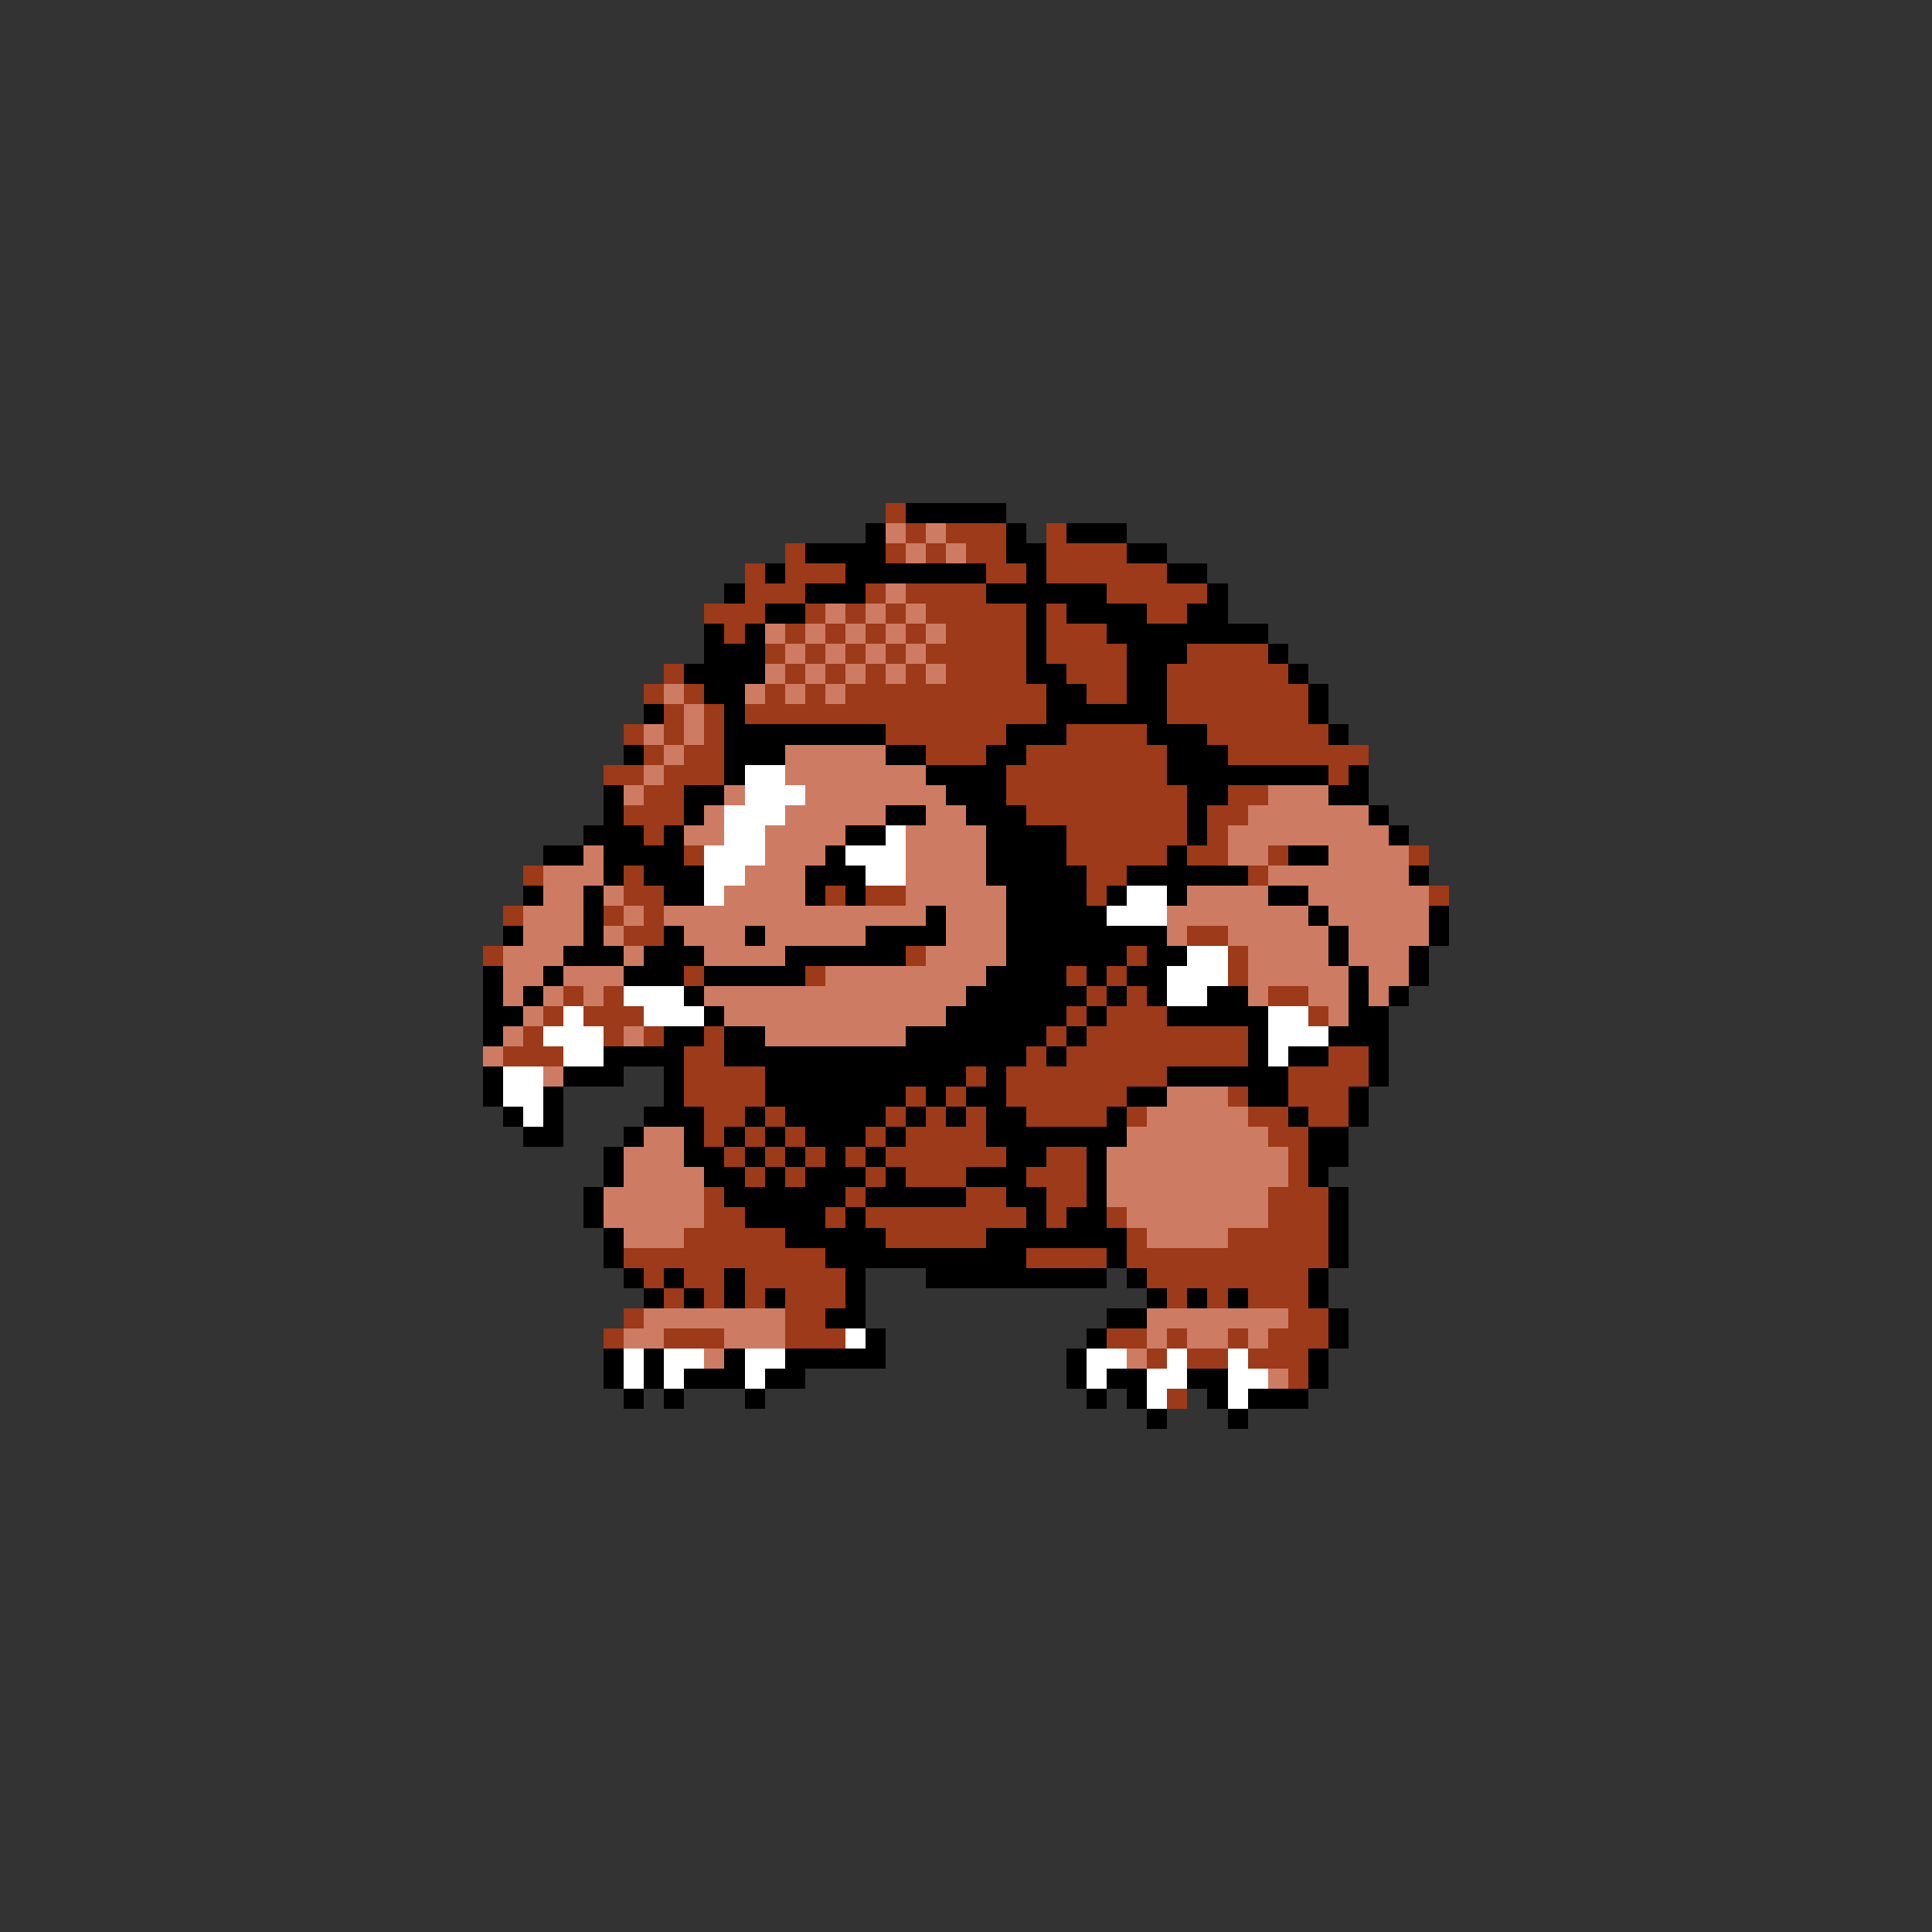 <svg xmlns="http://www.w3.org/2000/svg" viewBox="0 -0.5 96 96" shape-rendering="crispEdges">
<rect x="0" y="-0.5" width="96" height="96" fill="#333333" stroke="none"/>
<path stroke="#9c3a19" d="M44 25h1M45 26h1M47 26h3M52 26h1M39 27h1M44 27h1M46 27h1M48 27h2M52 27h4M37 28h1M39 28h3M49 28h2M52 28h6M37 29h3M43 29h1M45 29h4M55 29h5M35 30h3M40 30h1M42 30h1M44 30h1M46 30h5M52 30h1M57 30h2M36 31h1M39 31h1M41 31h1M43 31h1M45 31h1M47 31h4M52 31h3M38 32h1M40 32h1M42 32h1M44 32h1M46 32h5M52 32h4M59 32h4M33 33h1M39 33h1M41 33h1M43 33h1M45 33h1M47 33h4M53 33h3M58 33h6M32 34h1M34 34h1M38 34h1M40 34h1M42 34h10M54 34h2M58 34h7M33 35h1M35 35h1M37 35h15M58 35h7M31 36h1M33 36h1M35 36h1M44 36h6M53 36h4M60 36h6M32 37h1M34 37h2M46 37h3M51 37h7M61 37h7M30 38h2M33 38h3M50 38h8M66 38h1M32 39h2M50 39h9M61 39h2M31 40h3M51 40h8M60 40h2M32 41h1M53 41h6M60 41h1M34 42h1M53 42h5M59 42h2M63 42h1M70 42h1M26 43h1M31 43h1M54 43h2M62 43h1M31 44h2M41 44h1M43 44h2M54 44h1M71 44h1M25 45h1M30 45h1M32 45h1M31 46h2M59 46h2M24 47h1M45 47h1M56 47h1M61 47h1M34 48h1M40 48h1M53 48h1M55 48h1M61 48h1M28 49h1M30 49h1M54 49h1M56 49h1M63 49h2M27 50h1M29 50h3M53 50h1M55 50h3M65 50h1M26 51h1M30 51h1M32 51h1M35 51h1M52 51h1M54 51h8M25 52h3M34 52h2M51 52h1M53 52h9M66 52h2M34 53h4M48 53h1M50 53h8M64 53h4M34 54h4M45 54h1M47 54h1M50 54h6M61 54h1M64 54h3M35 55h2M38 55h1M44 55h1M46 55h1M48 55h1M51 55h4M56 55h1M62 55h2M65 55h2M35 56h1M37 56h1M39 56h1M43 56h1M45 56h4M63 56h2M36 57h1M38 57h1M40 57h1M42 57h1M44 57h6M52 57h2M64 57h1M37 58h1M39 58h1M43 58h1M45 58h3M51 58h3M64 58h1M35 59h1M42 59h1M48 59h2M52 59h2M63 59h3M35 60h2M41 60h1M43 60h8M52 60h1M55 60h1M63 60h3M34 61h5M44 61h5M56 61h1M61 61h5M31 62h10M51 62h4M56 62h10M32 63h1M34 63h2M37 63h5M57 63h8M33 64h1M35 64h1M37 64h1M39 64h3M58 64h1M60 64h1M62 64h3M31 65h1M39 65h2M64 65h2M30 66h1M33 66h3M39 66h3M55 66h2M58 66h1M61 66h1M63 66h3M57 67h1M59 67h2M62 67h3M64 68h1M58 69h1" />
<path stroke="#000000" d="M45 25h5M43 26h1M50 26h1M53 26h3M40 27h4M50 27h2M56 27h2M38 28h1M42 28h7M51 28h1M58 28h2M36 29h1M40 29h3M49 29h6M60 29h1M38 30h2M51 30h1M53 30h4M59 30h2M35 31h1M37 31h1M51 31h1M55 31h8M35 32h3M51 32h1M56 32h3M63 32h1M34 33h4M51 33h2M56 33h2M64 33h1M35 34h2M52 34h2M56 34h2M65 34h1M32 35h1M36 35h1M52 35h6M65 35h1M36 36h8M50 36h3M57 36h3M66 36h1M31 37h1M36 37h3M44 37h2M49 37h2M58 37h3M36 38h1M46 38h4M58 38h8M67 38h1M30 39h1M34 39h2M47 39h3M59 39h2M66 39h2M30 40h1M34 40h1M44 40h2M48 40h3M59 40h1M68 40h1M29 41h3M33 41h1M42 41h2M49 41h4M59 41h1M69 41h1M27 42h2M30 42h4M41 42h1M49 42h4M58 42h1M64 42h2M30 43h1M32 43h3M40 43h3M49 43h5M56 43h6M70 43h1M26 44h1M29 44h1M33 44h2M40 44h1M42 44h1M50 44h4M55 44h1M58 44h1M63 44h2M29 45h1M46 45h1M50 45h5M65 45h1M71 45h1M25 46h1M29 46h1M33 46h1M37 46h1M43 46h4M50 46h8M66 46h1M71 46h1M28 47h3M32 47h3M39 47h6M50 47h6M57 47h2M66 47h1M70 47h1M24 48h1M27 48h1M31 48h3M35 48h5M49 48h4M54 48h1M56 48h2M67 48h1M70 48h1M24 49h1M26 49h1M34 49h1M48 49h6M55 49h1M57 49h1M60 49h2M67 49h1M69 49h1M24 50h2M35 50h1M47 50h6M54 50h1M58 50h5M67 50h2M24 51h1M33 51h2M36 51h2M45 51h7M53 51h1M62 51h1M66 51h3M30 52h4M36 52h15M52 52h1M62 52h1M64 52h2M68 52h1M24 53h1M28 53h3M33 53h1M38 53h10M49 53h1M58 53h6M68 53h1M24 54h1M27 54h1M33 54h1M38 54h7M46 54h1M48 54h2M56 54h2M62 54h2M67 54h1M25 55h1M27 55h1M32 55h3M37 55h1M39 55h5M45 55h1M47 55h1M49 55h2M55 55h1M64 55h1M67 55h1M26 56h2M31 56h1M34 56h1M36 56h1M38 56h1M40 56h3M44 56h1M49 56h7M65 56h2M30 57h1M34 57h2M37 57h1M39 57h1M41 57h1M43 57h1M50 57h2M54 57h1M65 57h2M30 58h1M35 58h2M38 58h1M40 58h3M44 58h1M48 58h3M54 58h1M65 58h1M29 59h1M36 59h6M43 59h5M50 59h2M54 59h1M66 59h1M29 60h1M37 60h4M42 60h1M51 60h1M53 60h2M66 60h1M30 61h1M39 61h5M49 61h7M66 61h1M30 62h1M41 62h10M55 62h1M66 62h1M31 63h1M33 63h1M36 63h1M42 63h1M46 63h9M56 63h1M65 63h1M32 64h1M34 64h1M36 64h1M38 64h1M42 64h1M57 64h1M59 64h1M61 64h1M65 64h1M41 65h2M55 65h2M66 65h1M43 66h1M54 66h1M66 66h1M30 67h1M32 67h1M36 67h1M39 67h5M53 67h1M65 67h1M30 68h1M32 68h1M34 68h3M38 68h2M53 68h1M55 68h2M59 68h2M65 68h1M31 69h1M33 69h1M37 69h1M54 69h1M56 69h1M60 69h1M62 69h3M57 70h1M61 70h1" />
<path stroke="#ce7b63" d="M44 26h1M46 26h1M45 27h1M47 27h1M44 29h1M41 30h1M43 30h1M45 30h1M38 31h1M40 31h1M42 31h1M44 31h1M46 31h1M39 32h1M41 32h1M43 32h1M45 32h1M38 33h1M40 33h1M42 33h1M44 33h1M46 33h1M33 34h1M37 34h1M39 34h1M41 34h1M34 35h1M32 36h1M34 36h1M33 37h1M39 37h5M32 38h1M39 38h7M31 39h1M36 39h1M40 39h7M63 39h3M35 40h1M39 40h5M46 40h2M62 40h6M34 41h2M38 41h4M45 41h4M61 41h8M29 42h1M38 42h3M45 42h4M61 42h2M66 42h4M27 43h3M37 43h3M45 43h4M63 43h7M27 44h2M30 44h1M36 44h4M45 44h5M59 44h4M65 44h6M26 45h3M31 45h1M33 45h13M47 45h3M58 45h7M66 45h5M26 46h3M30 46h1M34 46h3M38 46h5M47 46h3M58 46h1M61 46h5M67 46h4M25 47h3M31 47h1M35 47h4M46 47h4M62 47h4M67 47h3M25 48h2M28 48h3M41 48h8M62 48h5M68 48h2M25 49h1M27 49h1M29 49h1M35 49h13M62 49h1M65 49h2M68 49h1M26 50h1M36 50h11M66 50h1M25 51h1M31 51h1M38 51h7M24 52h1M27 53h1M58 54h3M57 55h5M32 56h2M56 56h7M31 57h3M55 57h9M31 58h4M55 58h9M30 59h5M55 59h8M30 60h5M56 60h7M31 61h3M57 61h4M32 65h7M57 65h7M31 66h2M36 66h3M57 66h1M59 66h2M62 66h1M35 67h1M56 67h1M63 68h1" />
<path stroke="#ffffff" d="M37 38h2M37 39h3M36 40h3M36 41h2M44 41h1M35 42h3M42 42h3M35 43h2M43 43h2M35 44h1M56 44h2M55 45h3M59 47h2M58 48h3M31 49h3M58 49h2M28 50h1M32 50h3M63 50h2M27 51h3M63 51h3M28 52h2M63 52h1M25 53h2M25 54h2M26 55h1M42 66h1M31 67h1M33 67h2M37 67h2M54 67h2M58 67h1M61 67h1M31 68h1M33 68h1M37 68h1M54 68h1M57 68h2M61 68h2M57 69h1M61 69h1" />
</svg>